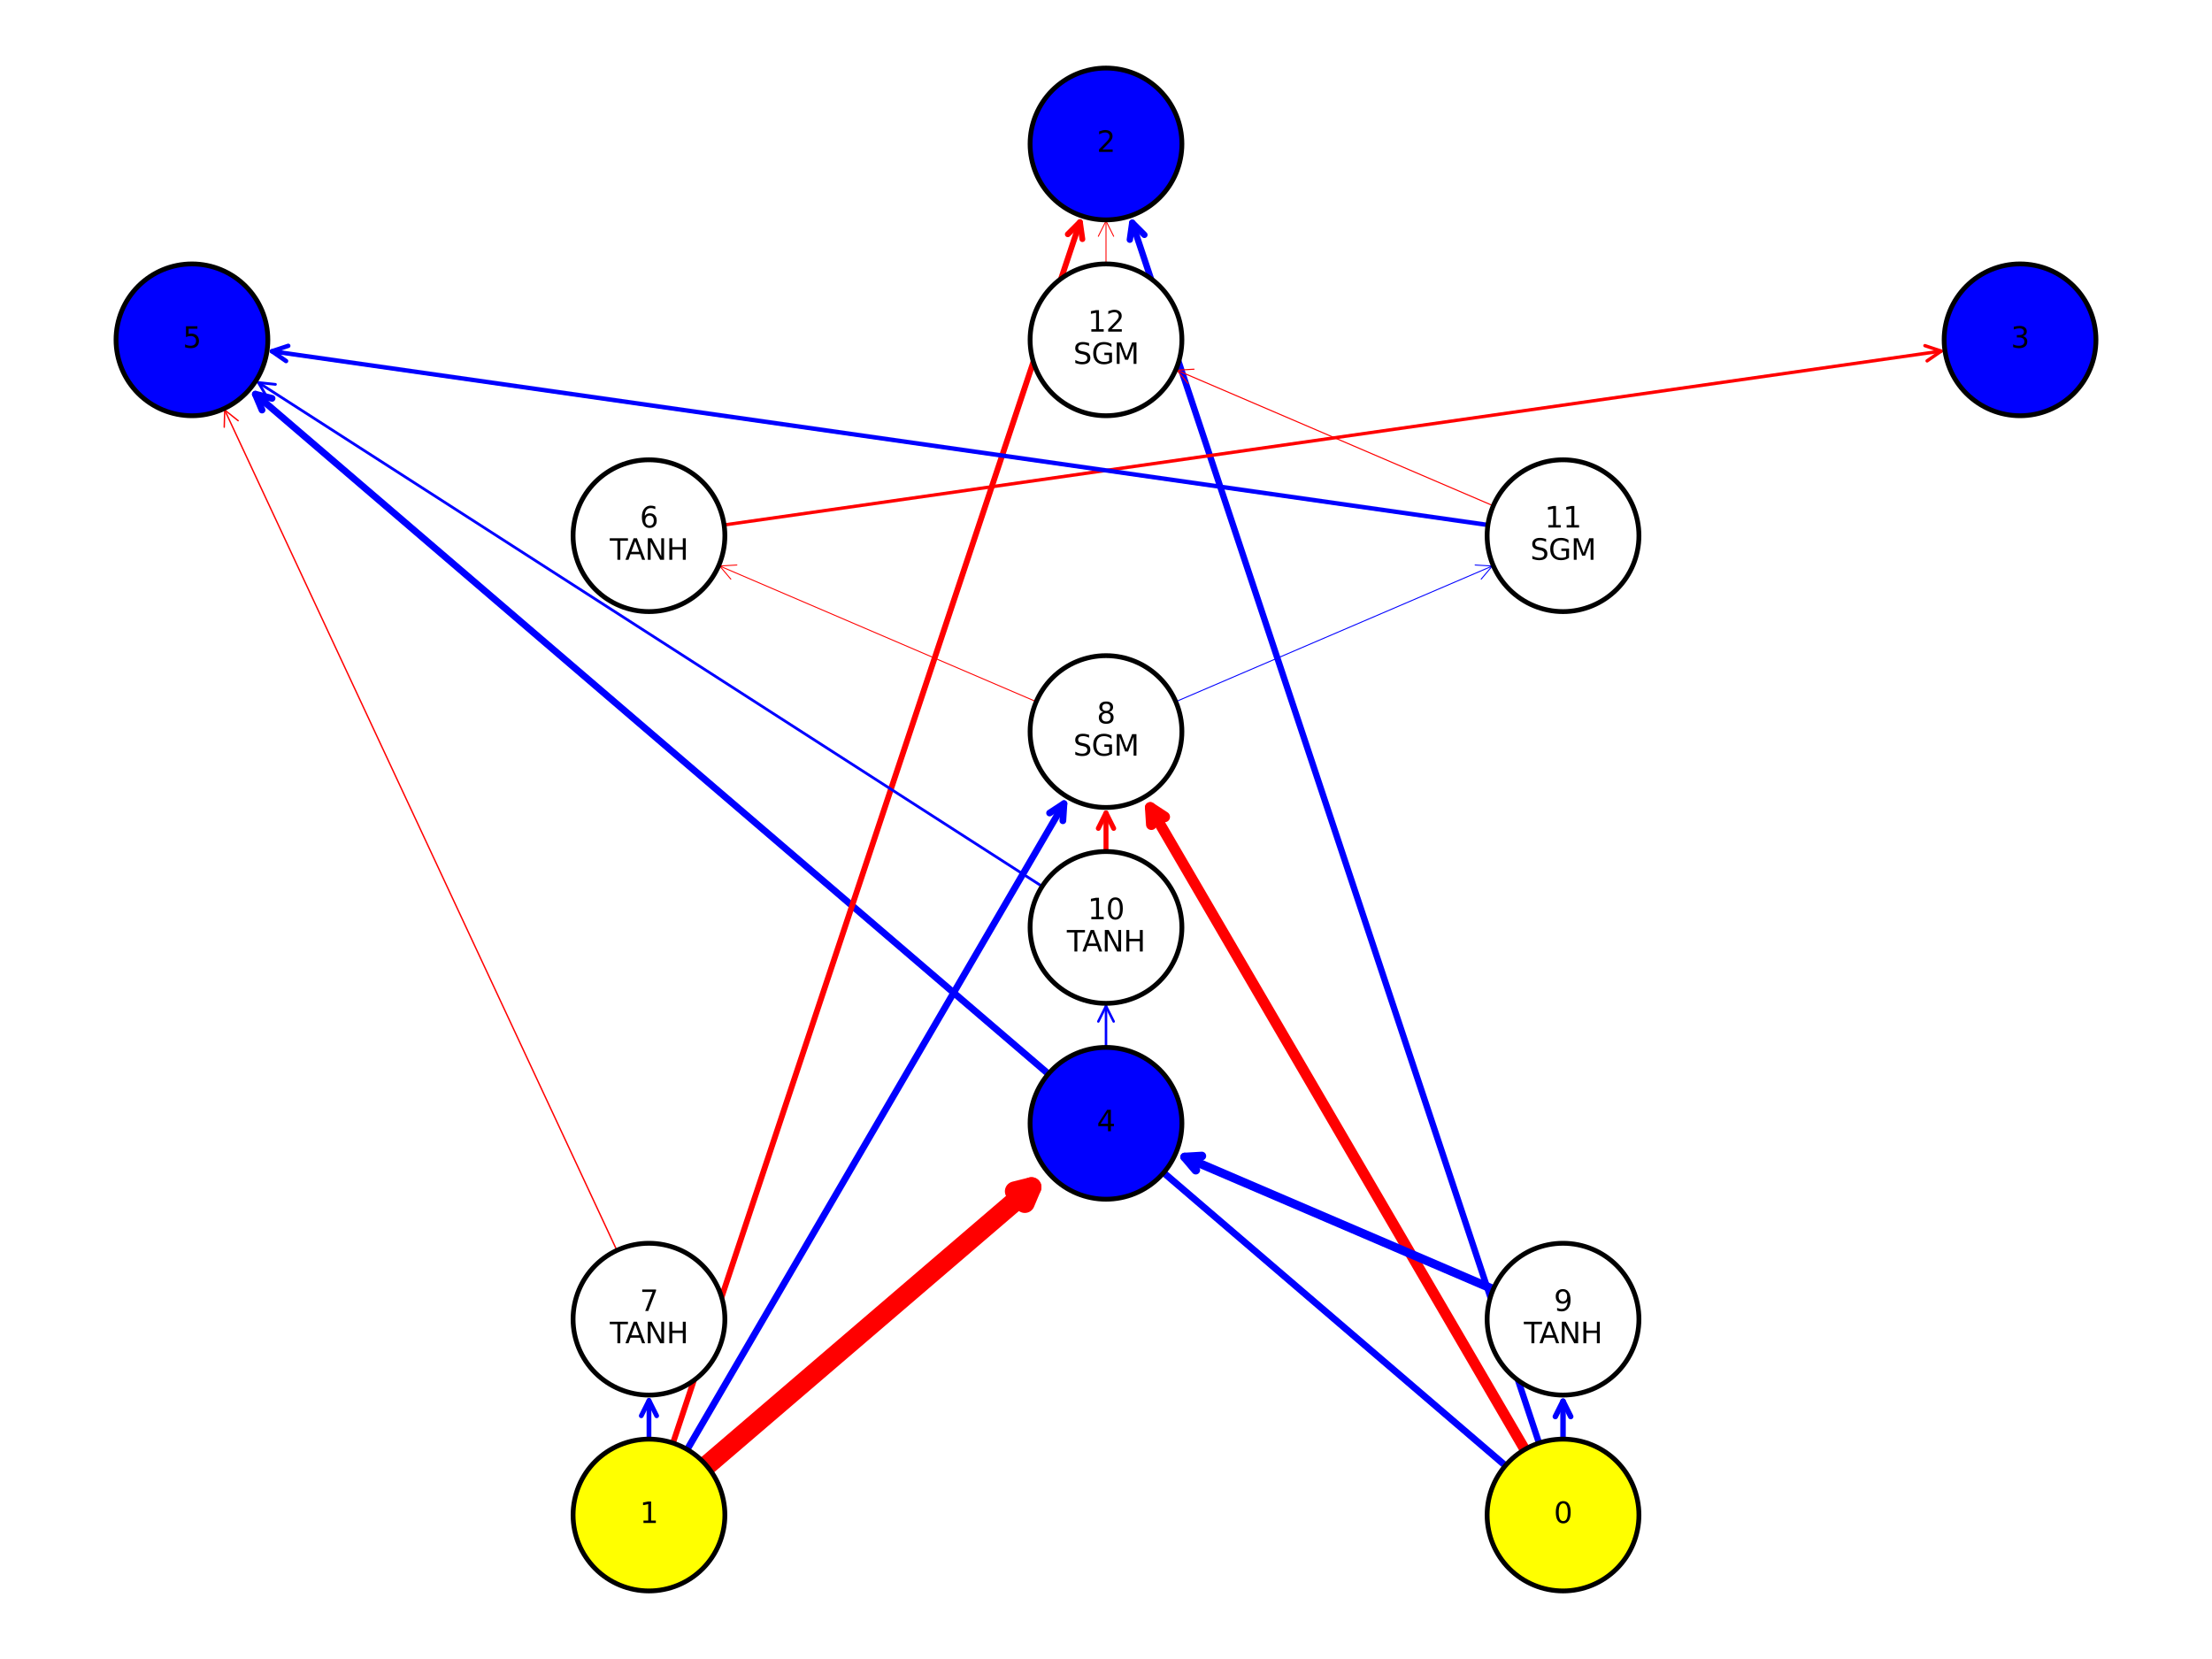 <?xml version="1.0" encoding="utf-8" standalone="no"?>
<!DOCTYPE svg PUBLIC "-//W3C//DTD SVG 1.1//EN"
  "http://www.w3.org/Graphics/SVG/1.1/DTD/svg11.dtd">
<svg xmlns:xlink="http://www.w3.org/1999/xlink" width="460.8pt" height="345.6pt" viewBox="0 0 460.8 345.6" xmlns="http://www.w3.org/2000/svg" version="1.1">
 <defs>
  <style type="text/css">*{stroke-linejoin: round; stroke-linecap: butt}</style>
 </defs>
 <g id="figure_1">
  <g id="patch_1">
   <path d="M 0 345.6 
L 460.8 345.6 
L 460.8 0 
L 0 0 
z
" style="fill: #ffffff"/>
  </g>
  <g id="axes_1">
   <g id="patch_2">
    <path d="M 320.608 300.613 
Q 278.004 172.803 235.868 46.395 
" clip-path="url(#p53bff454f3)" style="fill: none; stroke: #0000ff; stroke-width: 1.323; stroke-linecap: round"/>
    <path d="M 235.362 49.937 
L 235.868 46.395 
L 238.398 48.925 
" clip-path="url(#p53bff454f3)" style="fill: none; stroke: #0000ff; stroke-width: 1.323; stroke-linecap: round"/>
   </g>
   <g id="patch_3">
    <path d="M 325.607 299.796 
Q 325.607 295.207 325.607 291.892 
" clip-path="url(#p53bff454f3)" style="fill: none; stroke: #0000ff; stroke-width: 1.141; stroke-linecap: round"/>
    <path d="M 324.007 295.092 
L 325.607 291.892 
L 327.207 295.092 
" clip-path="url(#p53bff454f3)" style="fill: none; stroke: #0000ff; stroke-width: 1.141; stroke-linecap: round"/>
   </g>
   <g id="patch_4">
    <path d="M 313.602 305.32 
Q 182.797 193.202 53.198 82.117 
" clip-path="url(#p53bff454f3)" style="fill: none; stroke: #0000ff; stroke-width: 1.42; stroke-linecap: round"/>
    <path d="M 54.586 85.414 
L 53.198 82.117 
L 56.669 82.984 
" clip-path="url(#p53bff454f3)" style="fill: none; stroke: #0000ff; stroke-width: 1.42; stroke-linecap: round"/>
   </g>
   <g id="patch_5">
    <path d="M 317.638 301.95 
Q 278.003 234.003 239.625 168.213 
" clip-path="url(#p53bff454f3)" style="fill: none; stroke: #ff0000; stroke-width: 2.233; stroke-linecap: round"/>
    <path d="M 239.855 171.783 
L 239.625 168.213 
L 242.619 170.171 
" clip-path="url(#p53bff454f3)" style="fill: none; stroke: #ff0000; stroke-width: 2.233; stroke-linecap: round"/>
   </g>
   <g id="patch_6">
    <path d="M 140.192 300.613 
Q 182.796 172.803 224.972 46.275 
" clip-path="url(#p53bff454f3)" style="fill: none; stroke: #ff0000; stroke-width: 1.209; stroke-linecap: round"/>
    <path d="M 222.442 48.804 
L 224.972 46.275 
L 225.478 49.816 
" clip-path="url(#p53bff454f3)" style="fill: none; stroke: #ff0000; stroke-width: 1.209; stroke-linecap: round"/>
   </g>
   <g id="patch_7">
    <path d="M 143.162 301.95 
Q 182.797 234.003 221.643 167.411 
" clip-path="url(#p53bff454f3)" style="fill: none; stroke: #0000ff; stroke-width: 1.402; stroke-linecap: round"/>
    <path d="M 218.649 169.369 
L 221.643 167.411 
L 221.413 170.981 
" clip-path="url(#p53bff454f3)" style="fill: none; stroke: #0000ff; stroke-width: 1.402; stroke-linecap: round"/>
   </g>
   <g id="patch_8">
    <path d="M 147.196 305.322 
Q 182.797 274.807 214.878 247.308 
" clip-path="url(#p53bff454f3)" style="fill: none; stroke: #ff0000; stroke-width: 4.145; stroke-linecap: round"/>
    <path d="M 211.408 248.176 
L 214.878 247.308 
L 213.49 250.606 
" clip-path="url(#p53bff454f3)" style="fill: none; stroke: #ff0000; stroke-width: 4.145; stroke-linecap: round"/>
   </g>
   <g id="patch_9">
    <path d="M 135.193 299.796 
Q 135.193 295.207 135.193 291.73 
" clip-path="url(#p53bff454f3)" style="fill: none; stroke: #0000ff; stroke-width: 0.995; stroke-linecap: round"/>
    <path d="M 133.593 294.93 
L 135.193 291.73 
L 136.793 294.93 
" clip-path="url(#p53bff454f3)" style="fill: none; stroke: #0000ff; stroke-width: 0.995; stroke-linecap: round"/>
   </g>
   <g id="patch_10">
    <path d="M 128.506 260.478 
Q 87.59 172.8 46.81 85.413 
" clip-path="url(#p53bff454f3)" style="fill: none; stroke: #ff0000; stroke-width: 0.287; stroke-linecap: round"/>
    <path d="M 46.713 88.99 
L 46.81 85.413 
L 49.613 87.637 
" clip-path="url(#p53bff454f3)" style="fill: none; stroke: #ff0000; stroke-width: 0.287; stroke-linecap: round"/>
   </g>
   <g id="patch_11">
    <path d="M 311.076 268.58 
Q 278.005 254.406 246.79 241.029 
" clip-path="url(#p53bff454f3)" style="fill: none; stroke: #0000ff; stroke-width: 1.807; stroke-linecap: round"/>
    <path d="M 249.101 243.76 
L 246.79 241.029 
L 250.362 240.819 
" clip-path="url(#p53bff454f3)" style="fill: none; stroke: #0000ff; stroke-width: 1.807; stroke-linecap: round"/>
   </g>
   <g id="patch_12">
    <path d="M 230.4 218.19 
Q 230.4 213.601 230.4 209.592 
" clip-path="url(#p53bff454f3)" style="fill: none; stroke: #0000ff; stroke-width: 0.519; stroke-linecap: round"/>
    <path d="M 228.8 212.792 
L 230.4 209.592 
L 232 212.792 
" clip-path="url(#p53bff454f3)" style="fill: none; stroke: #0000ff; stroke-width: 0.519; stroke-linecap: round"/>
   </g>
   <g id="patch_13">
    <path d="M 217.102 184.652 
Q 135.194 131.997 53.823 79.688 
" clip-path="url(#p53bff454f3)" style="fill: none; stroke: #0000ff; stroke-width: 0.571; stroke-linecap: round"/>
    <path d="M 55.65 82.764 
L 53.823 79.688 
L 57.38 80.072 
" clip-path="url(#p53bff454f3)" style="fill: none; stroke: #0000ff; stroke-width: 0.571; stroke-linecap: round"/>
   </g>
   <g id="patch_14">
    <path d="M 230.4 177.387 
Q 230.4 172.798 230.4 169.365 
" clip-path="url(#p53bff454f3)" style="fill: none; stroke: #ff0000; stroke-width: 1.034; stroke-linecap: round"/>
    <path d="M 228.8 172.565 
L 230.4 169.365 
L 232 172.565 
" clip-path="url(#p53bff454f3)" style="fill: none; stroke: #ff0000; stroke-width: 1.034; stroke-linecap: round"/>
   </g>
   <g id="patch_15">
    <path d="M 215.87 146.171 
Q 182.798 131.998 149.932 117.912 
" clip-path="url(#p53bff454f3)" style="fill: none; stroke: #ff0000; stroke-width: 0.2; stroke-linecap: round"/>
    <path d="M 152.243 120.644 
L 149.932 117.912 
L 153.504 117.702 
" clip-path="url(#p53bff454f3)" style="fill: none; stroke: #ff0000; stroke-width: 0.2; stroke-linecap: round"/>
   </g>
   <g id="patch_16">
    <path d="M 244.93 146.171 
Q 278.002 131.998 310.868 117.912 
" clip-path="url(#p53bff454f3)" style="fill: none; stroke: #0000ff; stroke-width: 0.2; stroke-linecap: round"/>
    <path d="M 307.296 117.702 
L 310.868 117.912 
L 308.557 120.644 
" clip-path="url(#p53bff454f3)" style="fill: none; stroke: #0000ff; stroke-width: 0.2; stroke-linecap: round"/>
   </g>
   <g id="patch_17">
    <path d="M 150.844 109.36 
Q 278.004 91.194 404.392 73.139 
" clip-path="url(#p53bff454f3)" style="fill: none; stroke: #ff0000; stroke-width: 0.697; stroke-linecap: round"/>
    <path d="M 400.998 72.007 
L 404.392 73.139 
L 401.451 75.175 
" clip-path="url(#p53bff454f3)" style="fill: none; stroke: #ff0000; stroke-width: 0.697; stroke-linecap: round"/>
   </g>
   <g id="patch_18">
    <path d="M 309.956 109.36 
Q 182.796 91.194 56.654 73.174 
" clip-path="url(#p53bff454f3)" style="fill: none; stroke: #0000ff; stroke-width: 0.919; stroke-linecap: round"/>
    <path d="M 59.595 75.21 
L 56.654 73.174 
L 60.048 72.043 
" clip-path="url(#p53bff454f3)" style="fill: none; stroke: #0000ff; stroke-width: 0.919; stroke-linecap: round"/>
   </g>
   <g id="patch_19">
    <path d="M 311.076 105.368 
Q 278.005 91.195 245.165 77.121 
" clip-path="url(#p53bff454f3)" style="fill: none; stroke: #ff0000; stroke-width: 0.225; stroke-linecap: round"/>
    <path d="M 247.476 79.852 
L 245.165 77.121 
L 248.737 76.911 
" clip-path="url(#p53bff454f3)" style="fill: none; stroke: #ff0000; stroke-width: 0.225; stroke-linecap: round"/>
   </g>
   <g id="patch_20">
    <path d="M 230.4 54.979 
Q 230.4 50.39 230.4 46.024 
" clip-path="url(#p53bff454f3)" style="fill: none; stroke: #ff0000; stroke-width: 0.2; stroke-linecap: round"/>
    <path d="M 228.8 49.224 
L 230.4 46.024 
L 232 49.224 
" clip-path="url(#p53bff454f3)" style="fill: none; stroke: #ff0000; stroke-width: 0.2; stroke-linecap: round"/>
   </g>
   <g id="PathCollection_1">
    <path d="M 325.607 331.421 
C 329.8 331.421 333.822 329.755 336.787 326.79 
C 339.752 323.825 341.418 319.803 341.418 315.61 
C 341.418 311.417 339.752 307.395 336.787 304.43 
C 333.822 301.465 329.8 299.799 325.607 299.799 
C 321.413 299.799 317.391 301.465 314.426 304.43 
C 311.461 307.395 309.795 311.417 309.795 315.61 
C 309.795 319.803 311.461 323.825 314.426 326.79 
C 317.391 329.755 321.413 331.421 325.607 331.421 
z
" clip-path="url(#p53bff454f3)" style="fill: #ffff00; stroke: #000000"/>
    <path d="M 135.193 331.421 
C 139.387 331.421 143.409 329.755 146.374 326.79 
C 149.339 323.825 151.005 319.803 151.005 315.61 
C 151.005 311.417 149.339 307.395 146.374 304.43 
C 143.409 301.465 139.387 299.799 135.193 299.799 
C 131 299.799 126.978 301.465 124.013 304.43 
C 121.048 307.395 119.382 311.417 119.382 315.61 
C 119.382 319.803 121.048 323.825 124.013 326.79 
C 126.978 329.755 131 331.421 135.193 331.421 
z
" clip-path="url(#p53bff454f3)" style="fill: #ffff00; stroke: #000000"/>
    <path d="M 135.193 290.618 
C 139.387 290.618 143.409 288.952 146.374 285.987 
C 149.339 283.022 151.005 279 151.005 274.807 
C 151.005 270.614 149.339 266.592 146.374 263.627 
C 143.409 260.662 139.387 258.996 135.193 258.996 
C 131 258.996 126.978 260.662 124.013 263.627 
C 121.048 266.592 119.382 270.614 119.382 274.807 
C 119.382 279 121.048 283.022 124.013 285.987 
C 126.978 288.952 131 290.618 135.193 290.618 
z
" clip-path="url(#p53bff454f3)" style="fill: #ffffff; stroke: #000000"/>
    <path d="M 325.607 290.618 
C 329.8 290.618 333.822 288.952 336.787 285.987 
C 339.752 283.022 341.418 279 341.418 274.807 
C 341.418 270.614 339.752 266.592 336.787 263.627 
C 333.822 260.662 329.8 258.996 325.607 258.996 
C 321.413 258.996 317.391 260.662 314.426 263.627 
C 311.461 266.592 309.795 270.614 309.795 274.807 
C 309.795 279 311.461 283.022 314.426 285.987 
C 317.391 288.952 321.413 290.618 325.607 290.618 
z
" clip-path="url(#p53bff454f3)" style="fill: #ffffff; stroke: #000000"/>
    <path d="M 230.4 249.816 
C 234.593 249.816 238.615 248.15 241.58 245.185 
C 244.545 242.22 246.211 238.197 246.211 234.004 
C 246.211 229.811 244.545 225.789 241.58 222.824 
C 238.615 219.859 234.593 218.193 230.4 218.193 
C 226.207 218.193 222.185 219.859 219.22 222.824 
C 216.255 225.789 214.589 229.811 214.589 234.004 
C 214.589 238.197 216.255 242.22 219.22 245.185 
C 222.185 248.15 226.207 249.816 230.4 249.816 
z
" clip-path="url(#p53bff454f3)" style="fill: #0000ff; stroke: #000000"/>
    <path d="M 230.4 209.013 
C 234.593 209.013 238.615 207.347 241.58 204.382 
C 244.545 201.417 246.211 197.395 246.211 193.201 
C 246.211 189.008 244.545 184.986 241.58 182.021 
C 238.615 179.056 234.593 177.39 230.4 177.39 
C 226.207 177.39 222.185 179.056 219.22 182.021 
C 216.255 184.986 214.589 189.008 214.589 193.201 
C 214.589 197.395 216.255 201.417 219.22 204.382 
C 222.185 207.347 226.207 209.013 230.4 209.013 
z
" clip-path="url(#p53bff454f3)" style="fill: #ffffff; stroke: #000000"/>
    <path d="M 230.4 168.21 
C 234.593 168.21 238.615 166.544 241.58 163.579 
C 244.545 160.614 246.211 156.592 246.211 152.399 
C 246.211 148.205 244.545 144.183 241.58 141.218 
C 238.615 138.253 234.593 136.587 230.4 136.587 
C 226.207 136.587 222.185 138.253 219.22 141.218 
C 216.255 144.183 214.589 148.205 214.589 152.399 
C 214.589 156.592 216.255 160.614 219.22 163.579 
C 222.185 166.544 226.207 168.21 230.4 168.21 
z
" clip-path="url(#p53bff454f3)" style="fill: #ffffff; stroke: #000000"/>
    <path d="M 135.193 127.407 
C 139.387 127.407 143.409 125.741 146.374 122.776 
C 149.339 119.811 151.005 115.789 151.005 111.596 
C 151.005 107.403 149.339 103.38 146.374 100.415 
C 143.409 97.45 139.387 95.784 135.193 95.784 
C 131 95.784 126.978 97.45 124.013 100.415 
C 121.048 103.38 119.382 107.403 119.382 111.596 
C 119.382 115.789 121.048 119.811 124.013 122.776 
C 126.978 125.741 131 127.407 135.193 127.407 
z
" clip-path="url(#p53bff454f3)" style="fill: #ffffff; stroke: #000000"/>
    <path d="M 325.607 127.407 
C 329.8 127.407 333.822 125.741 336.787 122.776 
C 339.752 119.811 341.418 115.789 341.418 111.596 
C 341.418 107.403 339.752 103.38 336.787 100.415 
C 333.822 97.45 329.8 95.784 325.607 95.784 
C 321.413 95.784 317.391 97.45 314.426 100.415 
C 311.461 103.38 309.795 107.403 309.795 111.596 
C 309.795 115.789 311.461 119.811 314.426 122.776 
C 317.391 125.741 321.413 127.407 325.607 127.407 
z
" clip-path="url(#p53bff454f3)" style="fill: #ffffff; stroke: #000000"/>
    <path d="M 420.813 86.604 
C 425.006 86.604 429.029 84.938 431.994 81.973 
C 434.959 79.008 436.625 74.986 436.625 70.793 
C 436.625 66.6 434.959 62.578 431.994 59.613 
C 429.029 56.648 425.006 54.982 420.813 54.982 
C 416.62 54.982 412.598 56.648 409.633 59.613 
C 406.668 62.578 405.002 66.6 405.002 70.793 
C 405.002 74.986 406.668 79.008 409.633 81.973 
C 412.598 84.938 416.62 86.604 420.813 86.604 
z
" clip-path="url(#p53bff454f3)" style="fill: #0000ff; stroke: #000000"/>
    <path d="M 39.987 86.604 
C 44.18 86.604 48.202 84.938 51.167 81.973 
C 54.132 79.008 55.798 74.986 55.798 70.793 
C 55.798 66.6 54.132 62.578 51.167 59.613 
C 48.202 56.648 44.18 54.982 39.987 54.982 
C 35.794 54.982 31.771 56.648 28.806 59.613 
C 25.841 62.578 24.175 66.6 24.175 70.793 
C 24.175 74.986 25.841 79.008 28.806 81.973 
C 31.771 84.938 35.794 86.604 39.987 86.604 
z
" clip-path="url(#p53bff454f3)" style="fill: #0000ff; stroke: #000000"/>
    <path d="M 230.4 86.604 
C 234.593 86.604 238.615 84.938 241.58 81.973 
C 244.545 79.008 246.211 74.986 246.211 70.793 
C 246.211 66.6 244.545 62.578 241.58 59.613 
C 238.615 56.648 234.593 54.982 230.4 54.982 
C 226.207 54.982 222.185 56.648 219.22 59.613 
C 216.255 62.578 214.589 66.6 214.589 70.793 
C 214.589 74.986 216.255 79.008 219.22 81.973 
C 222.185 84.938 226.207 86.604 230.4 86.604 
z
" clip-path="url(#p53bff454f3)" style="fill: #ffffff; stroke: #000000"/>
    <path d="M 230.4 45.801 
C 234.593 45.801 238.615 44.135 241.58 41.17 
C 244.545 38.205 246.211 34.183 246.211 29.99 
C 246.211 25.797 244.545 21.775 241.58 18.81 
C 238.615 15.845 234.593 14.179 230.4 14.179 
C 226.207 14.179 222.185 15.845 219.22 18.81 
C 216.255 21.775 214.589 25.797 214.589 29.99 
C 214.589 34.183 216.255 38.205 219.22 41.17 
C 222.185 44.135 226.207 45.801 230.4 45.801 
z
" clip-path="url(#p53bff454f3)" style="fill: #0000ff; stroke: #000000"/>
   </g>
   <g id="text_1">
    <g clip-path="url(#p53bff454f3)">
     <!-- 0 -->
     <g transform="translate(323.698 317.266) scale(0.06 -0.06)">
      <defs>
       <path id="DejaVuSans-30" d="M 2034 4250 
Q 1547 4250 1301 3770 
Q 1056 3291 1056 2328 
Q 1056 1369 1301 889 
Q 1547 409 2034 409 
Q 2525 409 2770 889 
Q 3016 1369 3016 2328 
Q 3016 3291 2770 3770 
Q 2525 4250 2034 4250 
z
M 2034 4750 
Q 2819 4750 3233 4129 
Q 3647 3509 3647 2328 
Q 3647 1150 3233 529 
Q 2819 -91 2034 -91 
Q 1250 -91 836 529 
Q 422 1150 422 2328 
Q 422 3509 836 4129 
Q 1250 4750 2034 4750 
z
" transform="scale(0.016)"/>
      </defs>
      <use xlink:href="#DejaVuSans-30"/>
     </g>
    </g>
   </g>
   <g id="text_2">
    <g clip-path="url(#p53bff454f3)">
     <!-- 1 -->
     <g transform="translate(133.285 317.266) scale(0.06 -0.06)">
      <defs>
       <path id="DejaVuSans-31" d="M 794 531 
L 1825 531 
L 1825 4091 
L 703 3866 
L 703 4441 
L 1819 4666 
L 2450 4666 
L 2450 531 
L 3481 531 
L 3481 0 
L 794 0 
L 794 531 
z
" transform="scale(0.016)"/>
      </defs>
      <use xlink:href="#DejaVuSans-31"/>
     </g>
    </g>
   </g>
   <g id="text_3">
    <g clip-path="url(#p53bff454f3)">
     <!-- 7 -->
     <g transform="translate(133.285 273.103) scale(0.06 -0.06)">
      <defs>
       <path id="DejaVuSans-37" d="M 525 4666 
L 3525 4666 
L 3525 4397 
L 1831 0 
L 1172 0 
L 2766 4134 
L 525 4134 
L 525 4666 
z
" transform="scale(0.016)"/>
      </defs>
      <use xlink:href="#DejaVuSans-37"/>
     </g>
    </g>
    <g clip-path="url(#p53bff454f3)">
     <!-- TANH -->
     <g transform="translate(127.041 279.822) scale(0.06 -0.06)">
      <defs>
       <path id="DejaVuSans-54" d="M -19 4666 
L 3928 4666 
L 3928 4134 
L 2272 4134 
L 2272 0 
L 1638 0 
L 1638 4134 
L -19 4134 
L -19 4666 
z
" transform="scale(0.016)"/>
       <path id="DejaVuSans-41" d="M 2188 4044 
L 1331 1722 
L 3047 1722 
L 2188 4044 
z
M 1831 4666 
L 2547 4666 
L 4325 0 
L 3669 0 
L 3244 1197 
L 1141 1197 
L 716 0 
L 50 0 
L 1831 4666 
z
" transform="scale(0.016)"/>
       <path id="DejaVuSans-4e" d="M 628 4666 
L 1478 4666 
L 3547 763 
L 3547 4666 
L 4159 4666 
L 4159 0 
L 3309 0 
L 1241 3903 
L 1241 0 
L 628 0 
L 628 4666 
z
" transform="scale(0.016)"/>
       <path id="DejaVuSans-48" d="M 628 4666 
L 1259 4666 
L 1259 2753 
L 3553 2753 
L 3553 4666 
L 4184 4666 
L 4184 0 
L 3553 0 
L 3553 2222 
L 1259 2222 
L 1259 0 
L 628 0 
L 628 4666 
z
" transform="scale(0.016)"/>
      </defs>
      <use xlink:href="#DejaVuSans-54"/>
      <use xlink:href="#DejaVuSans-41" x="53.334"/>
      <use xlink:href="#DejaVuSans-4e" x="121.742"/>
      <use xlink:href="#DejaVuSans-48" x="196.547"/>
     </g>
    </g>
   </g>
   <g id="text_4">
    <g clip-path="url(#p53bff454f3)">
     <!-- 9 -->
     <g transform="translate(323.698 273.103) scale(0.06 -0.06)">
      <defs>
       <path id="DejaVuSans-39" d="M 703 97 
L 703 672 
Q 941 559 1184 500 
Q 1428 441 1663 441 
Q 2288 441 2617 861 
Q 2947 1281 2994 2138 
Q 2813 1869 2534 1725 
Q 2256 1581 1919 1581 
Q 1219 1581 811 2004 
Q 403 2428 403 3163 
Q 403 3881 828 4315 
Q 1253 4750 1959 4750 
Q 2769 4750 3195 4129 
Q 3622 3509 3622 2328 
Q 3622 1225 3098 567 
Q 2575 -91 1691 -91 
Q 1453 -91 1209 -44 
Q 966 3 703 97 
z
M 1959 2075 
Q 2384 2075 2632 2365 
Q 2881 2656 2881 3163 
Q 2881 3666 2632 3958 
Q 2384 4250 1959 4250 
Q 1534 4250 1286 3958 
Q 1038 3666 1038 3163 
Q 1038 2656 1286 2365 
Q 1534 2075 1959 2075 
z
" transform="scale(0.016)"/>
      </defs>
      <use xlink:href="#DejaVuSans-39"/>
     </g>
    </g>
    <g clip-path="url(#p53bff454f3)">
     <!-- TANH -->
     <g transform="translate(317.454 279.822) scale(0.06 -0.06)">
      <use xlink:href="#DejaVuSans-54"/>
      <use xlink:href="#DejaVuSans-41" x="53.334"/>
      <use xlink:href="#DejaVuSans-4e" x="121.742"/>
      <use xlink:href="#DejaVuSans-48" x="196.547"/>
     </g>
    </g>
   </g>
   <g id="text_5">
    <g clip-path="url(#p53bff454f3)">
     <!-- 4 -->
     <g transform="translate(228.491 235.66) scale(0.06 -0.06)">
      <defs>
       <path id="DejaVuSans-34" d="M 2419 4116 
L 825 1625 
L 2419 1625 
L 2419 4116 
z
M 2253 4666 
L 3047 4666 
L 3047 1625 
L 3713 1625 
L 3713 1100 
L 3047 1100 
L 3047 0 
L 2419 0 
L 2419 1100 
L 313 1100 
L 313 1709 
L 2253 4666 
z
" transform="scale(0.016)"/>
      </defs>
      <use xlink:href="#DejaVuSans-34"/>
     </g>
    </g>
   </g>
   <g id="text_6">
    <g clip-path="url(#p53bff454f3)">
     <!-- 10 -->
     <g transform="translate(226.583 191.498) scale(0.06 -0.06)">
      <use xlink:href="#DejaVuSans-31"/>
      <use xlink:href="#DejaVuSans-30" x="63.623"/>
     </g>
    </g>
    <g clip-path="url(#p53bff454f3)">
     <!-- TANH -->
     <g transform="translate(222.248 198.216) scale(0.06 -0.06)">
      <use xlink:href="#DejaVuSans-54"/>
      <use xlink:href="#DejaVuSans-41" x="53.334"/>
      <use xlink:href="#DejaVuSans-4e" x="121.742"/>
      <use xlink:href="#DejaVuSans-48" x="196.547"/>
     </g>
    </g>
   </g>
   <g id="text_7">
    <g clip-path="url(#p53bff454f3)">
     <!-- 8 -->
     <g transform="translate(228.491 150.695) scale(0.06 -0.06)">
      <defs>
       <path id="DejaVuSans-38" d="M 2034 2216 
Q 1584 2216 1326 1975 
Q 1069 1734 1069 1313 
Q 1069 891 1326 650 
Q 1584 409 2034 409 
Q 2484 409 2743 651 
Q 3003 894 3003 1313 
Q 3003 1734 2745 1975 
Q 2488 2216 2034 2216 
z
M 1403 2484 
Q 997 2584 770 2862 
Q 544 3141 544 3541 
Q 544 4100 942 4425 
Q 1341 4750 2034 4750 
Q 2731 4750 3128 4425 
Q 3525 4100 3525 3541 
Q 3525 3141 3298 2862 
Q 3072 2584 2669 2484 
Q 3125 2378 3379 2068 
Q 3634 1759 3634 1313 
Q 3634 634 3220 271 
Q 2806 -91 2034 -91 
Q 1263 -91 848 271 
Q 434 634 434 1313 
Q 434 1759 690 2068 
Q 947 2378 1403 2484 
z
M 1172 3481 
Q 1172 3119 1398 2916 
Q 1625 2713 2034 2713 
Q 2441 2713 2670 2916 
Q 2900 3119 2900 3481 
Q 2900 3844 2670 4047 
Q 2441 4250 2034 4250 
Q 1625 4250 1398 4047 
Q 1172 3844 1172 3481 
z
" transform="scale(0.016)"/>
      </defs>
      <use xlink:href="#DejaVuSans-38"/>
     </g>
    </g>
    <g clip-path="url(#p53bff454f3)">
     <!-- SGM -->
     <g transform="translate(223.583 157.414) scale(0.06 -0.06)">
      <defs>
       <path id="DejaVuSans-53" d="M 3425 4513 
L 3425 3897 
Q 3066 4069 2747 4153 
Q 2428 4238 2131 4238 
Q 1616 4238 1336 4038 
Q 1056 3838 1056 3469 
Q 1056 3159 1242 3001 
Q 1428 2844 1947 2747 
L 2328 2669 
Q 3034 2534 3370 2195 
Q 3706 1856 3706 1288 
Q 3706 609 3251 259 
Q 2797 -91 1919 -91 
Q 1588 -91 1214 -16 
Q 841 59 441 206 
L 441 856 
Q 825 641 1194 531 
Q 1563 422 1919 422 
Q 2459 422 2753 634 
Q 3047 847 3047 1241 
Q 3047 1584 2836 1778 
Q 2625 1972 2144 2069 
L 1759 2144 
Q 1053 2284 737 2584 
Q 422 2884 422 3419 
Q 422 4038 858 4394 
Q 1294 4750 2059 4750 
Q 2388 4750 2728 4690 
Q 3069 4631 3425 4513 
z
" transform="scale(0.016)"/>
       <path id="DejaVuSans-47" d="M 3809 666 
L 3809 1919 
L 2778 1919 
L 2778 2438 
L 4434 2438 
L 4434 434 
Q 4069 175 3628 42 
Q 3188 -91 2688 -91 
Q 1594 -91 976 548 
Q 359 1188 359 2328 
Q 359 3472 976 4111 
Q 1594 4750 2688 4750 
Q 3144 4750 3555 4637 
Q 3966 4525 4313 4306 
L 4313 3634 
Q 3963 3931 3569 4081 
Q 3175 4231 2741 4231 
Q 1884 4231 1454 3753 
Q 1025 3275 1025 2328 
Q 1025 1384 1454 906 
Q 1884 428 2741 428 
Q 3075 428 3337 486 
Q 3600 544 3809 666 
z
" transform="scale(0.016)"/>
       <path id="DejaVuSans-4d" d="M 628 4666 
L 1569 4666 
L 2759 1491 
L 3956 4666 
L 4897 4666 
L 4897 0 
L 4281 0 
L 4281 4097 
L 3078 897 
L 2444 897 
L 1241 4097 
L 1241 0 
L 628 0 
L 628 4666 
z
" transform="scale(0.016)"/>
      </defs>
      <use xlink:href="#DejaVuSans-53"/>
      <use xlink:href="#DejaVuSans-47" x="63.477"/>
      <use xlink:href="#DejaVuSans-4d" x="140.967"/>
     </g>
    </g>
   </g>
   <g id="text_8">
    <g clip-path="url(#p53bff454f3)">
     <!-- 6 -->
     <g transform="translate(133.285 109.892) scale(0.06 -0.06)">
      <defs>
       <path id="DejaVuSans-36" d="M 2113 2584 
Q 1688 2584 1439 2293 
Q 1191 2003 1191 1497 
Q 1191 994 1439 701 
Q 1688 409 2113 409 
Q 2538 409 2786 701 
Q 3034 994 3034 1497 
Q 3034 2003 2786 2293 
Q 2538 2584 2113 2584 
z
M 3366 4563 
L 3366 3988 
Q 3128 4100 2886 4159 
Q 2644 4219 2406 4219 
Q 1781 4219 1451 3797 
Q 1122 3375 1075 2522 
Q 1259 2794 1537 2939 
Q 1816 3084 2150 3084 
Q 2853 3084 3261 2657 
Q 3669 2231 3669 1497 
Q 3669 778 3244 343 
Q 2819 -91 2113 -91 
Q 1303 -91 875 529 
Q 447 1150 447 2328 
Q 447 3434 972 4092 
Q 1497 4750 2381 4750 
Q 2619 4750 2861 4703 
Q 3103 4656 3366 4563 
z
" transform="scale(0.016)"/>
      </defs>
      <use xlink:href="#DejaVuSans-36"/>
     </g>
    </g>
    <g clip-path="url(#p53bff454f3)">
     <!-- TANH -->
     <g transform="translate(127.041 116.611) scale(0.06 -0.06)">
      <use xlink:href="#DejaVuSans-54"/>
      <use xlink:href="#DejaVuSans-41" x="53.334"/>
      <use xlink:href="#DejaVuSans-4e" x="121.742"/>
      <use xlink:href="#DejaVuSans-48" x="196.547"/>
     </g>
    </g>
   </g>
   <g id="text_9">
    <g clip-path="url(#p53bff454f3)">
     <!-- 11 -->
     <g transform="translate(321.789 109.892) scale(0.06 -0.06)">
      <use xlink:href="#DejaVuSans-31"/>
      <use xlink:href="#DejaVuSans-31" x="63.623"/>
     </g>
    </g>
    <g clip-path="url(#p53bff454f3)">
     <!-- SGM -->
     <g transform="translate(318.789 116.611) scale(0.06 -0.06)">
      <use xlink:href="#DejaVuSans-53"/>
      <use xlink:href="#DejaVuSans-47" x="63.477"/>
      <use xlink:href="#DejaVuSans-4d" x="140.967"/>
     </g>
    </g>
   </g>
   <g id="text_10">
    <g clip-path="url(#p53bff454f3)">
     <!-- 3 -->
     <g transform="translate(418.904 72.449) scale(0.06 -0.06)">
      <defs>
       <path id="DejaVuSans-33" d="M 2597 2516 
Q 3050 2419 3304 2112 
Q 3559 1806 3559 1356 
Q 3559 666 3084 287 
Q 2609 -91 1734 -91 
Q 1441 -91 1130 -33 
Q 819 25 488 141 
L 488 750 
Q 750 597 1062 519 
Q 1375 441 1716 441 
Q 2309 441 2620 675 
Q 2931 909 2931 1356 
Q 2931 1769 2642 2001 
Q 2353 2234 1838 2234 
L 1294 2234 
L 1294 2753 
L 1863 2753 
Q 2328 2753 2575 2939 
Q 2822 3125 2822 3475 
Q 2822 3834 2567 4026 
Q 2313 4219 1838 4219 
Q 1578 4219 1281 4162 
Q 984 4106 628 3988 
L 628 4550 
Q 988 4650 1302 4700 
Q 1616 4750 1894 4750 
Q 2613 4750 3031 4423 
Q 3450 4097 3450 3541 
Q 3450 3153 3228 2886 
Q 3006 2619 2597 2516 
z
" transform="scale(0.016)"/>
      </defs>
      <use xlink:href="#DejaVuSans-33"/>
     </g>
    </g>
   </g>
   <g id="text_11">
    <g clip-path="url(#p53bff454f3)">
     <!-- 5 -->
     <g transform="translate(38.078 72.449) scale(0.06 -0.06)">
      <defs>
       <path id="DejaVuSans-35" d="M 691 4666 
L 3169 4666 
L 3169 4134 
L 1269 4134 
L 1269 2991 
Q 1406 3038 1543 3061 
Q 1681 3084 1819 3084 
Q 2600 3084 3056 2656 
Q 3513 2228 3513 1497 
Q 3513 744 3044 326 
Q 2575 -91 1722 -91 
Q 1428 -91 1123 -41 
Q 819 9 494 109 
L 494 744 
Q 775 591 1075 516 
Q 1375 441 1709 441 
Q 2250 441 2565 725 
Q 2881 1009 2881 1497 
Q 2881 1984 2565 2268 
Q 2250 2553 1709 2553 
Q 1456 2553 1204 2497 
Q 953 2441 691 2322 
L 691 4666 
z
" transform="scale(0.016)"/>
      </defs>
      <use xlink:href="#DejaVuSans-35"/>
     </g>
    </g>
   </g>
   <g id="text_12">
    <g clip-path="url(#p53bff454f3)">
     <!-- 12 -->
     <g transform="translate(226.583 69.089) scale(0.06 -0.06)">
      <defs>
       <path id="DejaVuSans-32" d="M 1228 531 
L 3431 531 
L 3431 0 
L 469 0 
L 469 531 
Q 828 903 1448 1529 
Q 2069 2156 2228 2338 
Q 2531 2678 2651 2914 
Q 2772 3150 2772 3378 
Q 2772 3750 2511 3984 
Q 2250 4219 1831 4219 
Q 1534 4219 1204 4116 
Q 875 4013 500 3803 
L 500 4441 
Q 881 4594 1212 4672 
Q 1544 4750 1819 4750 
Q 2544 4750 2975 4387 
Q 3406 4025 3406 3419 
Q 3406 3131 3298 2873 
Q 3191 2616 2906 2266 
Q 2828 2175 2409 1742 
Q 1991 1309 1228 531 
z
" transform="scale(0.016)"/>
      </defs>
      <use xlink:href="#DejaVuSans-31"/>
      <use xlink:href="#DejaVuSans-32" x="63.623"/>
     </g>
    </g>
    <g clip-path="url(#p53bff454f3)">
     <!-- SGM -->
     <g transform="translate(223.583 75.808) scale(0.06 -0.06)">
      <use xlink:href="#DejaVuSans-53"/>
      <use xlink:href="#DejaVuSans-47" x="63.477"/>
      <use xlink:href="#DejaVuSans-4d" x="140.967"/>
     </g>
    </g>
   </g>
   <g id="text_13">
    <g clip-path="url(#p53bff454f3)">
     <!-- 2 -->
     <g transform="translate(228.491 31.646) scale(0.06 -0.06)">
      <use xlink:href="#DejaVuSans-32"/>
     </g>
    </g>
   </g>
  </g>
 </g>
 <defs>
  <clipPath id="p53bff454f3">
   <rect x="0" y="0" width="460.8" height="345.6"/>
  </clipPath>
 </defs>
</svg>
